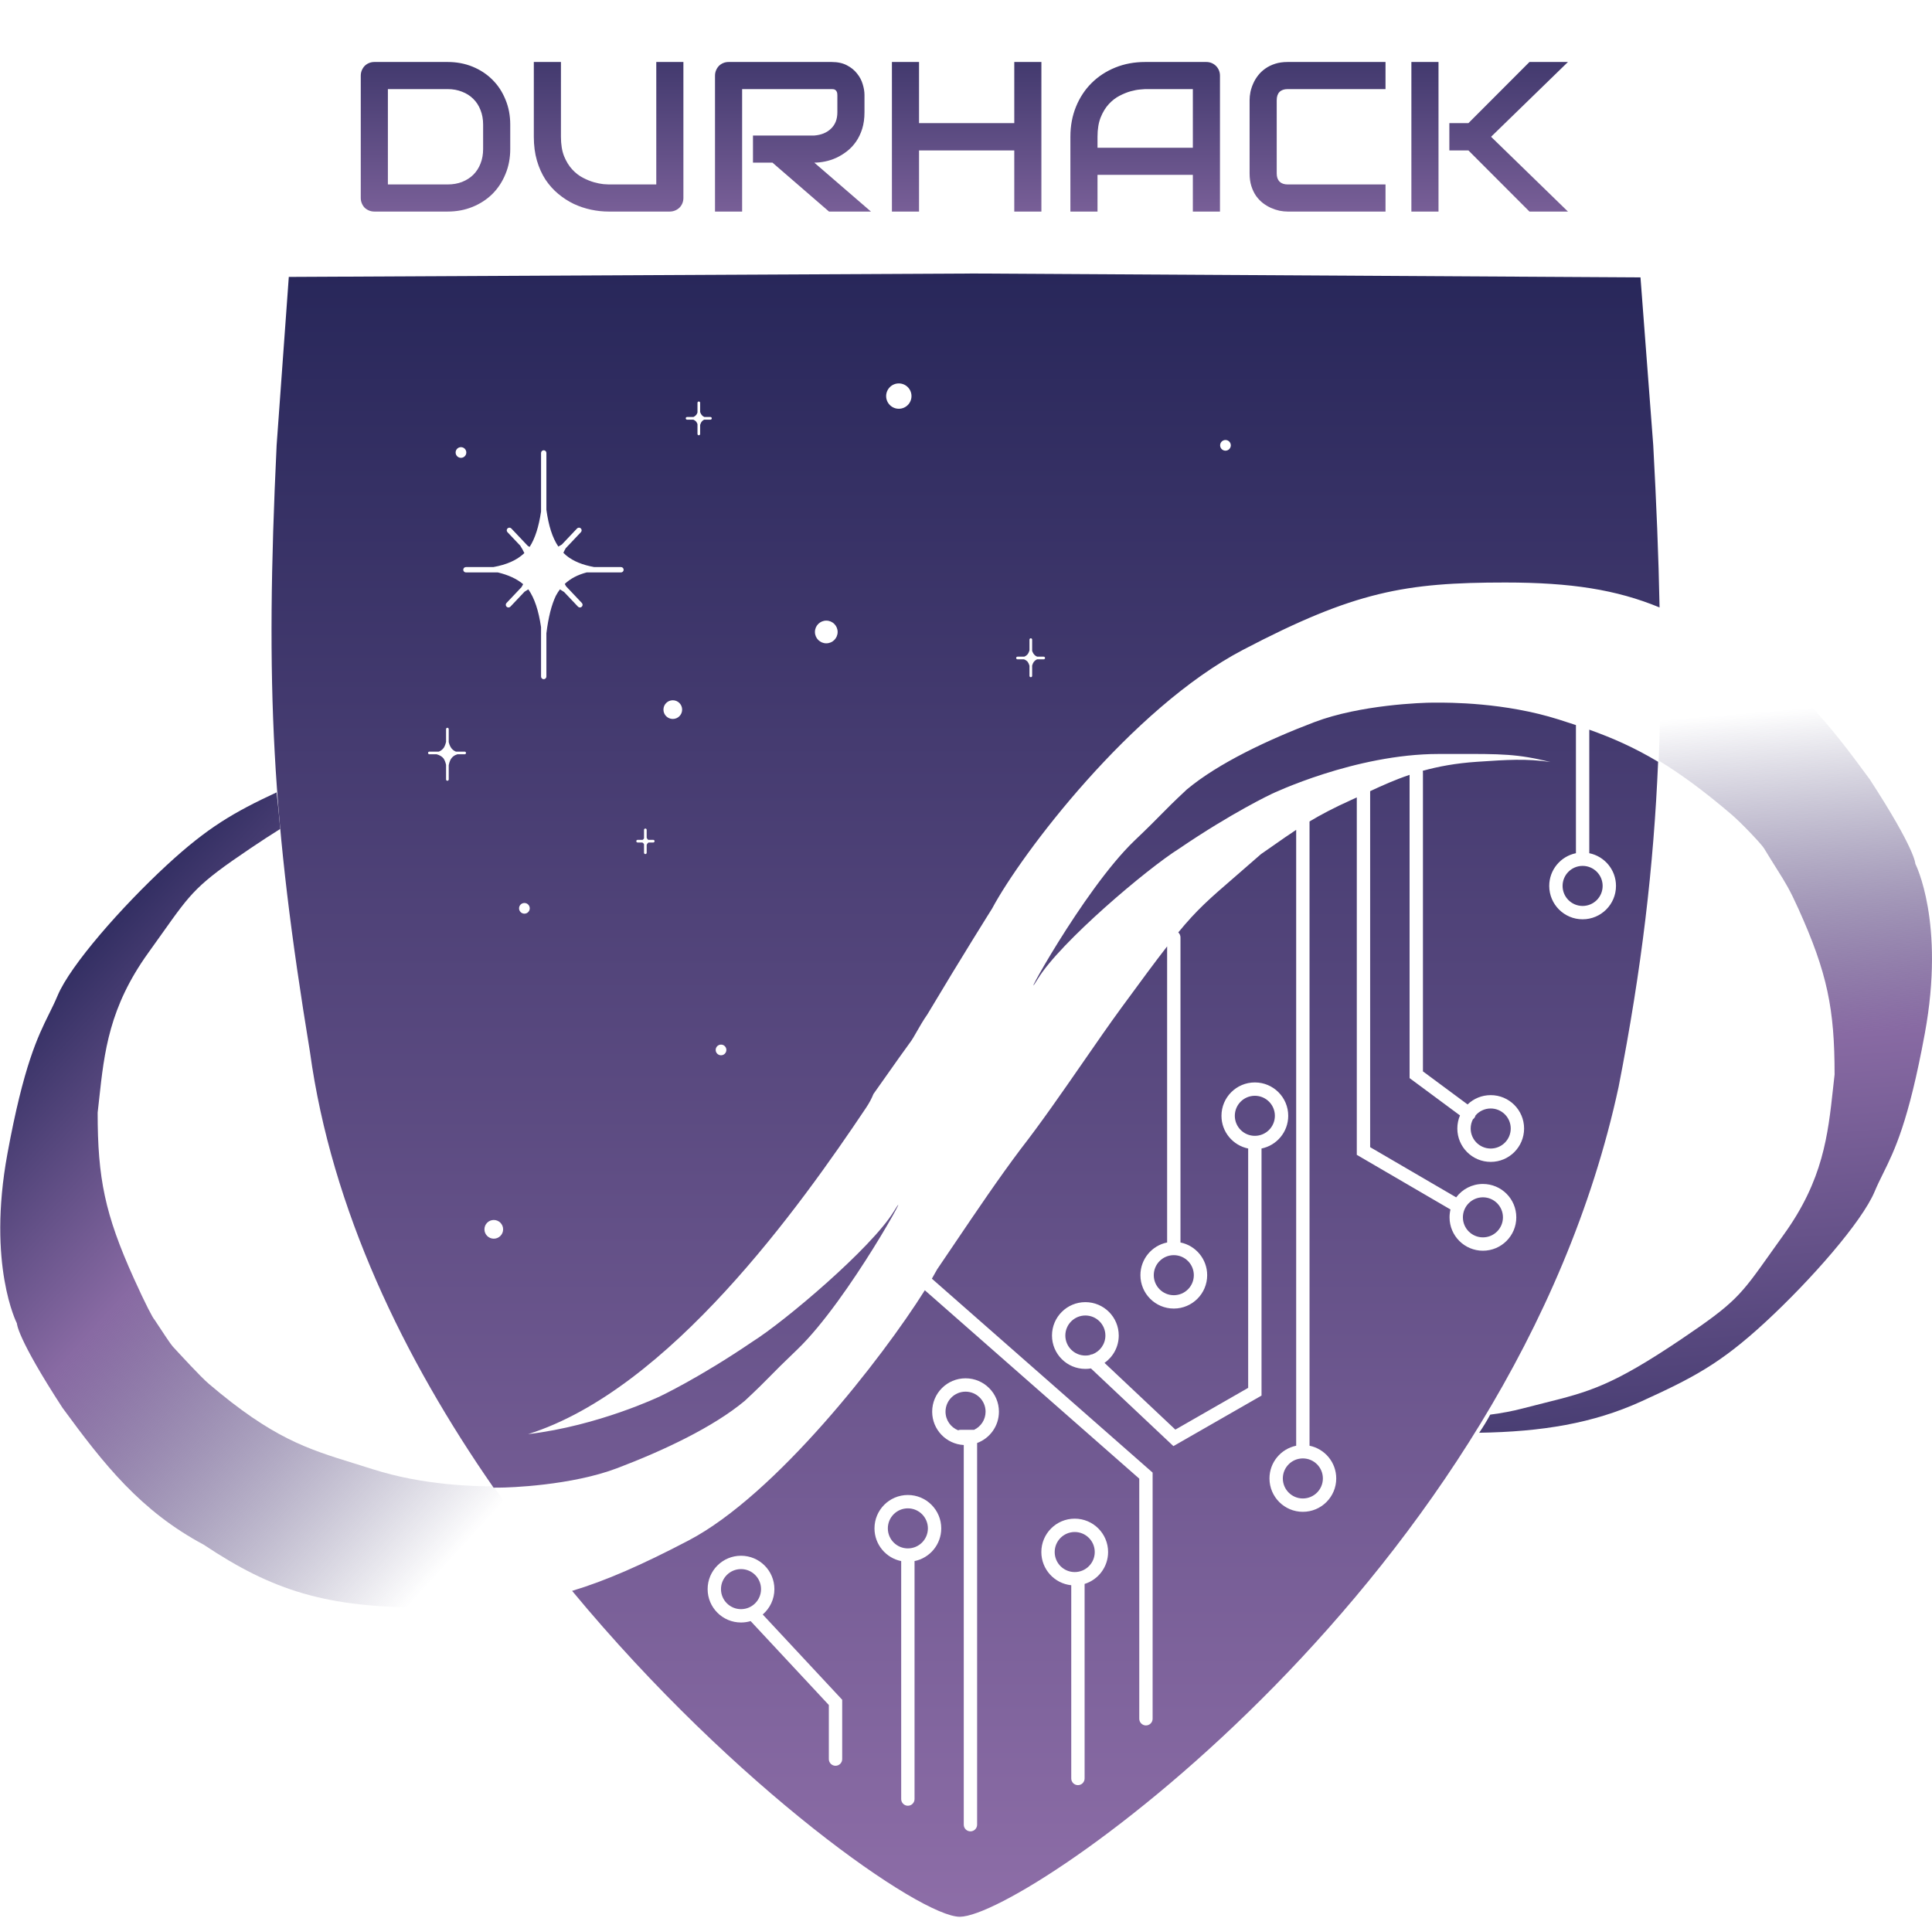 <svg width="7235" height="7183" viewBox="0 0 7235 7183" fill="none" xmlns="http://www.w3.org/2000/svg">
<path d="M1910.78 557.93C1910.78 592.044 1904.79 623.424 1892.81 652.07C1881.09 680.716 1864.81 705.456 1843.98 726.289C1823.15 746.862 1798.41 763.008 1769.76 774.727C1741.11 786.445 1709.99 792.305 1676.4 792.305H1402.18C1394.89 792.305 1388.12 791.003 1381.87 788.398C1375.62 785.794 1370.15 782.279 1365.46 777.852C1361.04 773.164 1357.52 767.695 1354.92 761.445C1352.31 755.195 1351.01 748.424 1351.01 741.133V283.32C1351.01 276.289 1352.31 269.648 1354.92 263.398C1357.52 257.148 1361.04 251.68 1365.46 246.992C1370.15 242.305 1375.62 238.659 1381.87 236.055C1388.12 233.451 1394.89 232.148 1402.18 232.148H1676.4C1709.99 232.148 1741.11 238.008 1769.76 249.727C1798.41 261.445 1823.15 277.721 1843.98 298.555C1864.81 319.128 1881.09 343.867 1892.81 372.773C1904.79 401.419 1910.78 432.669 1910.78 466.523V557.93ZM1809.21 466.523C1809.21 446.732 1805.96 428.633 1799.45 412.227C1793.2 395.82 1784.21 381.888 1772.49 370.43C1760.78 358.711 1746.71 349.727 1730.31 343.477C1714.16 336.966 1696.19 333.711 1676.4 333.711H1452.57V690.742H1676.4C1696.19 690.742 1714.16 687.617 1730.31 681.367C1746.71 674.857 1760.78 665.872 1772.49 654.414C1784.21 642.695 1793.2 628.763 1799.45 612.617C1805.96 596.211 1809.21 577.982 1809.21 557.93V466.523ZM2559.21 741.133C2559.21 748.424 2557.91 755.195 2555.31 761.445C2552.7 767.695 2549.06 773.164 2544.37 777.852C2539.68 782.279 2534.21 785.794 2527.96 788.398C2521.71 791.003 2515.07 792.305 2508.04 792.305H2279.13C2257.52 792.305 2235.65 789.961 2213.51 785.273C2191.37 780.586 2169.89 773.424 2149.06 763.789C2128.48 753.893 2109.08 741.393 2090.85 726.289C2072.62 711.185 2056.61 693.346 2042.81 672.773C2029.26 651.94 2018.59 628.242 2010.78 601.68C2002.96 574.857 1999.06 545.039 1999.06 512.227V232.148H2100.62V512.227C2100.62 540.872 2104.53 565.091 2112.34 584.883C2120.41 604.674 2130.57 621.211 2142.81 634.492C2155.05 647.773 2168.46 658.19 2183.04 665.742C2197.62 673.294 2211.43 678.893 2224.45 682.539C2237.73 686.185 2249.32 688.529 2259.21 689.57C2269.37 690.352 2276.01 690.742 2279.13 690.742H2457.65V232.148H2559.21V741.133ZM3237.34 420.43C3237.34 443.607 3234.47 464.31 3228.74 482.539C3223.01 500.768 3215.2 516.914 3205.31 530.977C3195.67 544.779 3184.47 556.628 3171.71 566.523C3158.95 576.419 3145.54 584.622 3131.48 591.133C3117.68 597.383 3103.61 601.94 3089.29 604.805C3075.23 607.669 3061.95 609.102 3049.45 609.102L3261.56 792.305H3104.53L2892.81 609.102H2819.76V507.539H3049.45C3062.21 506.497 3073.8 503.893 3084.21 499.727C3094.89 495.299 3104 489.44 3111.56 482.148C3119.37 474.857 3125.36 466.133 3129.53 455.977C3133.69 445.56 3135.78 433.711 3135.78 420.43V356.367C3135.78 350.638 3134.99 346.341 3133.43 343.477C3132.13 340.352 3130.31 338.138 3127.96 336.836C3125.88 335.273 3123.54 334.362 3120.93 334.102C3118.59 333.841 3116.37 333.711 3114.29 333.711H2779.13V792.305H2677.57V283.32C2677.57 276.289 2678.87 269.648 2681.48 263.398C2684.08 257.148 2687.6 251.68 2692.03 246.992C2696.71 242.305 2702.18 238.659 2708.43 236.055C2714.68 233.451 2721.45 232.148 2728.74 232.148H3114.29C3136.95 232.148 3156.09 236.315 3171.71 244.648C3187.34 252.721 3199.97 263.008 3209.6 275.508C3219.5 287.747 3226.53 301.029 3230.7 315.352C3235.12 329.674 3237.34 343.086 3237.34 355.586V420.43ZM3441.63 461.055H3798.28V232.148H3899.84V792.305H3798.28V563.398H3441.63V792.305H3340.07V232.148H3441.63V461.055ZM4568.59 792.305H4467.03V654.805H4109.99V792.305H4008.43V512.227C4008.43 471.341 4015.46 433.711 4029.53 399.336C4043.59 364.961 4063.12 335.404 4088.12 310.664C4113.12 285.924 4142.68 266.654 4176.79 252.852C4210.91 239.049 4248.15 232.148 4288.51 232.148H4517.42C4524.45 232.148 4531.09 233.451 4537.34 236.055C4543.59 238.659 4549.06 242.305 4553.74 246.992C4558.43 251.68 4562.08 257.148 4564.68 263.398C4567.29 269.648 4568.59 276.289 4568.59 283.32V792.305ZM4109.99 553.242H4467.03V333.711H4288.51C4285.38 333.711 4278.74 334.232 4268.59 335.273C4258.69 336.055 4247.1 338.268 4233.82 341.914C4220.8 345.56 4207 351.159 4192.42 358.711C4177.83 366.263 4164.42 376.68 4152.18 389.961C4139.94 403.242 4129.79 419.909 4121.71 439.961C4113.9 459.753 4109.99 483.841 4109.99 512.227V553.242ZM5188.51 792.305H4822.1C4812.73 792.305 4802.57 791.263 4791.63 789.18C4780.96 786.836 4770.28 783.32 4759.6 778.633C4749.19 773.945 4739.16 767.956 4729.53 760.664C4719.89 753.112 4711.3 744.128 4703.74 733.711C4696.45 723.034 4690.59 710.794 4686.17 696.992C4681.74 682.93 4679.53 667.174 4679.53 649.727V374.727C4679.53 365.352 4680.57 355.326 4682.65 344.648C4684.99 333.711 4688.51 323.034 4693.2 312.617C4697.88 301.94 4704 291.784 4711.56 282.148C4719.11 272.513 4728.09 264.049 4738.51 256.758C4749.19 249.206 4761.43 243.216 4775.23 238.789C4789.03 234.362 4804.66 232.148 4822.1 232.148H5188.51V333.711H4822.1C4808.82 333.711 4798.67 337.227 4791.63 344.258C4784.6 351.289 4781.09 361.706 4781.09 375.508V649.727C4781.09 662.747 4784.6 672.904 4791.63 680.195C4798.93 687.227 4809.08 690.742 4822.1 690.742H5188.51V792.305ZM5871.71 792.305H5727.57L5499.06 563.398H5427.57V461.055H5499.06L5727.57 232.148H5871.71L5583.82 512.227L5871.71 792.305ZM5386.95 792.305H5285.38V232.148H5386.95V792.305Z" fill="url(#paint0_linear_27_477)"/>
<path fill-rule="evenodd" clip-rule="evenodd" d="M6216.9 2264.69C6220.69 2465.55 6219.41 2657.6 6211.48 2848.38C6291.59 2896.88 6378.61 2960.24 6482.09 3048.41C6522.61 3082.95 6596.45 3161.38 6605.67 3176.52C6625.3 3208.77 6640.47 3232.92 6653.01 3252.9L6653.02 3252.91L6653.02 3252.91C6687.39 3307.65 6702.04 3330.98 6734.73 3403.39C6843.58 3644.49 6870.22 3779.09 6870.22 4024C6868.33 4040.44 6866.56 4056.75 6864.8 4072.95L6864.8 4072.95C6845.27 4252.45 6827.15 4419.01 6680.09 4623.31C6660.69 4650.27 6643.72 4674.17 6628.49 4695.63L6628.47 4695.67L6628.47 4695.67C6517.9 4851.47 6498.67 4878.57 6298.55 5013.6C6035.89 5190.83 5951.41 5211.97 5779.24 5255.05L5779.1 5255.08L5779.03 5255.1C5754.44 5261.25 5728.05 5267.86 5699.1 5275.43C5664.9 5284.37 5624.85 5292.01 5580.63 5297.8C5568 5321.12 5554.2 5343.76 5539.3 5365.65C5773.43 5361.98 5965.72 5330.58 6146.14 5248.35C6338.87 5160.5 6442.02 5107.49 6611.39 4950.97C6780.76 4794.45 6972.65 4576.09 7020.3 4462.12C7030.07 4438.77 7040.49 4417.69 7051.54 4395.34L7051.57 4395.29L7051.62 4395.18L7051.67 4395.07L7051.7 4395.02C7094.56 4308.37 7146.98 4202.38 7208.05 3870.7C7284.95 3453.02 7172.6 3234.93 7172.6 3234.93C7172.6 3234.93 7173.84 3182.85 7001.74 2918.46C6846.64 2706.54 6709.15 2532.27 6473.37 2406.21C6383.97 2346.58 6301.67 2300.06 6216.9 2264.69Z" fill="url(#paint1_linear_27_477)"/>
<path fill-rule="evenodd" clip-rule="evenodd" d="M1395.77 5502.19C1586.1 5563.15 1780.22 5566.36 1848.4 5566.31C1942.41 5702.89 2041.4 5833.34 2142.56 5956.65C1969.01 6009.3 1813.98 6020.54 1596.64 6020.54C1222.05 6020.54 1022.27 5957.95 762.542 5784.71C526.766 5658.65 389.277 5484.39 234.173 5272.46C62.072 5008.08 63.313 4955.99 63.313 4955.99C63.313 4955.99 -49.034 4737.9 27.864 4320.22C88.93 3988.54 141.354 3882.55 184.215 3795.9C195.327 3773.43 205.797 3752.27 215.608 3728.8C263.259 3614.83 455.153 3396.48 624.523 3239.96C777.357 3098.71 876.271 3041.76 1035.75 2967.43C1041.09 3011.76 1045.52 3057.56 1049.27 3104.49C1015.7 3125.36 978.74 3149.4 937.359 3177.33C737.247 3312.35 718.014 3339.46 607.445 3495.26L607.434 3495.27C592.2 3516.74 575.233 3540.65 555.82 3567.62C408.764 3771.92 390.643 3938.48 371.115 4117.97C369.353 4134.17 367.579 4150.48 365.697 4166.93C365.697 4411.83 392.337 4546.44 501.18 4787.53C545.799 4886.36 572.751 4936.86 578.267 4941.81C578.667 4942.17 583.681 4949.82 590.87 4960.79L590.88 4960.81C608.315 4987.41 638.526 5033.52 646.728 5042.44L641.995 5037.29C677.075 5075.47 751.351 5156.31 781.758 5182.22C1020.83 5385.95 1150.11 5425.94 1326.16 5480.39C1348.51 5487.31 1371.6 5494.45 1395.77 5502.19Z" fill="url(#paint2_linear_27_477)"/>
<g filter="url(#filter0_d_27_477)">
<path fill-rule="evenodd" clip-rule="evenodd" d="M6143.32 1034.79L6191.08 1662.99C6202.73 1878.26 6211.12 2078.65 6214.77 2270.89C6053.27 2204.16 5882.8 2177.51 5637.14 2177.51C5262.55 2177.51 5073.04 2210.59 4654.79 2429.64C4236.54 2648.7 3824.14 3194.45 3715.28 3398.48C3715.28 3398.48 3602.02 3578.28 3472.91 3794.82C3457.96 3815.88 3442.84 3842.36 3431 3863.09L3430.98 3863.12L3430.98 3863.12C3423.08 3876.95 3416.65 3888.22 3412.71 3893.6C3382.74 3934.51 3351.61 3978.69 3319.59 4024.14L3319.59 4024.14L3319.5 4024.26C3303.5 4046.97 3287.27 4070 3270.85 4093.1C3264.22 4109.81 3255.01 4127.09 3243.05 4144.96C2996.47 4513.24 2506.95 5200.29 1977.6 5366.85C2241.21 5335.7 2471.55 5225.3 2471.55 5225.3C2471.55 5225.3 2618.62 5156.18 2817.59 5020.74C2937.5 4945.65 3262.45 4670.88 3346.99 4533.12C3431.52 4395.35 3179.46 4864.25 2985.56 5050.01C2930.77 5102.33 2906.48 5127.02 2884.82 5149.04L2884.81 5149.06C2861.52 5172.74 2841.25 5193.35 2789.32 5241.92C2670.72 5340.92 2484.28 5428.5 2312.02 5494.01C2139.75 5559.52 1906.23 5567.19 1867.98 5567.19C1866.1 5567.19 1863.78 5567.2 1861.05 5567.22H1861.03H1861.03H1861.01H1860.98H1860.95H1860.9H1860.85H1860.79H1860.71H1860.61H1860.49C1857.05 5567.23 1852.97 5567.25 1848.29 5567.26C1513.31 5085.32 1241.66 4526.34 1160.73 3935.33C1018.58 3070.2 992.568 2572.78 1035.95 1662.99L1081.52 1033.06L3648.66 1020.3L6143.32 1034.79ZM2142.45 5953.79C2756.4 6694.9 3450.31 7175.87 3594.8 7174.26C3847.94 7171.44 5665.22 5904.97 6061.46 4065.93C6148.39 3622.12 6193.01 3238.18 6209.36 2848.89C6119.2 2794.85 6037.81 2759.45 5951.6 2728.65V3191.26C6008.66 3202.85 6051.6 3253.29 6051.6 3313.76C6051.6 3382.8 5995.64 3438.76 5926.6 3438.76C5857.57 3438.76 5801.6 3382.8 5801.6 3313.76C5801.6 3253.29 5844.55 3202.85 5901.6 3191.26V2711.42C5880.87 2704.5 5859.73 2697.69 5838.01 2690.8C5633.96 2626.08 5425.54 2627.09 5372.64 2627.34L5372.6 2627.35C5369.88 2627.36 5367.57 2627.37 5365.7 2627.37C5327.45 2627.37 5093.92 2635.05 4921.66 2700.56C4749.4 2766.06 4562.96 2853.64 4444.36 2952.64C4392.43 3001.22 4372.16 3021.83 4348.86 3045.51L4348.86 3045.51C4327.2 3067.54 4302.92 3092.23 4248.11 3144.55C4054.22 3330.31 3802.15 3799.21 3886.69 3661.44C3971.23 3523.68 4296.18 3248.91 4416.09 3173.83C4615.05 3038.38 4762.13 2969.27 4762.13 2969.27C4762.13 2969.27 5074.33 2819.62 5387.75 2819.62C5409.19 2819.62 5429.09 2819.59 5447.69 2819.56C5623.88 2819.26 5682.46 2819.16 5806.27 2849.78C5716.34 2836.4 5642.86 2841.37 5536.79 2848.54L5529.8 2849.01C5451.84 2854.27 5385.89 2866.57 5328.02 2882.64C5328.44 2884.47 5328.67 2886.37 5328.67 2888.32V4008.31L5495.84 4132.14C5518.3 4110.55 5548.82 4097.28 5582.44 4097.28C5651.48 4097.28 5707.44 4153.25 5707.44 4222.28C5707.44 4291.32 5651.48 4347.28 5582.44 4347.28C5513.41 4347.28 5457.44 4291.32 5457.44 4222.28C5457.44 4204.9 5460.99 4188.34 5467.4 4173.3L5288.79 4040.99L5278.67 4033.5V4020.91V2897.81C5223.52 2916.39 5175.73 2937.95 5130.96 2958.9V4292.13L5453.17 4480.09C5475.96 4449.64 5512.32 4429.94 5553.28 4429.94C5622.32 4429.94 5678.28 4485.91 5678.28 4554.94C5678.28 4623.98 5622.32 4679.94 5553.28 4679.94C5484.25 4679.94 5428.28 4623.98 5428.28 4554.94C5428.28 4544.8 5429.49 4534.94 5431.77 4525.49L5093.36 4328.09L5080.96 4320.85V4306.49V2982.33C5073.92 2985.59 5066.93 2988.8 5059.94 2991.93C4996.1 3020.62 4946.91 3046.68 4903.96 3072.37V5410.26C4961.02 5421.85 5003.96 5472.29 5003.96 5532.76C5003.96 5601.8 4948 5657.76 4878.96 5657.76C4809.92 5657.76 4753.96 5601.8 4753.96 5532.76C4753.96 5472.29 4796.9 5421.85 4853.96 5410.26V3103.77C4826.78 3121.61 4800.94 3139.71 4773.65 3158.83L4773.65 3158.83L4773.64 3158.84C4757.3 3170.29 4740.44 3182.1 4722.45 3194.45C4684.22 3228.11 4652.11 3255.87 4624.24 3279.96L4624.24 3279.96C4528.82 3362.44 4483.22 3401.85 4412.43 3487.88C4417.49 3492.46 4420.67 3499.07 4420.67 3506.43V4646.56C4420.67 4647.4 4420.63 4648.22 4420.55 4649.04C4477.66 4660.57 4520.67 4711.04 4520.67 4771.56C4520.67 4840.6 4464.7 4896.56 4395.67 4896.56C4326.63 4896.56 4270.67 4840.6 4270.67 4771.56C4270.67 4711.04 4313.67 4660.57 4370.79 4649.04C4370.71 4648.22 4370.67 4647.4 4370.67 4646.56V3540.22C4327.65 3595.53 4274.04 3667.96 4199.22 3770.25C4155 3830.7 4106.31 3901.04 4055.83 3973.97L4055.82 3973.98L4055.81 3973.99L4055.81 3974L4055.78 3974.03L4055.77 3974.05L4055.76 3974.06C3978.52 4085.65 3897.07 4203.31 3820.97 4300.96C3739.73 4409.08 3658.06 4529.94 3574.17 4654.07L3574.04 4654.27L3573.84 4654.56C3552.52 4686.12 3531.05 4717.9 3509.4 4749.72C3503.74 4760.32 3497.16 4771.99 3489.74 4784.64L4307.85 5503.44L4316.35 5510.91V5522.23V6432.73C4316.35 6446.53 4305.16 6457.73 4291.35 6457.73C4277.54 6457.73 4266.35 6446.53 4266.35 6432.73V5533.54L3463.33 4828C3303.73 5082 2905.12 5594.05 2578.89 5764.92C2403.3 5856.88 2268.02 5916.07 2142.45 5953.79ZM5521.47 4182.24C5519.85 4184.42 5517.95 4186.27 5515.84 4187.76C5510.48 4198.09 5507.44 4209.83 5507.44 4222.28C5507.44 4263.7 5541.02 4297.28 5582.44 4297.28C5623.86 4297.28 5657.44 4263.7 5657.44 4222.28C5657.44 4180.86 5623.86 4147.28 5582.44 4147.28C5559.76 4147.28 5539.43 4157.35 5525.68 4173.26C5524.91 4176.41 5523.52 4179.47 5521.47 4182.24ZM3365.91 1526.81C3392.12 1526.81 3413.36 1505.57 3413.36 1479.36C3413.36 1453.15 3392.12 1431.91 3365.91 1431.91C3339.71 1431.91 3318.46 1453.15 3318.46 1479.36C3318.46 1505.57 3339.71 1526.81 3365.91 1526.81ZM2621.94 1539.15C2624.21 1545.73 2627.42 1550.63 2631.86 1554.2C2633.57 1555.52 2635.45 1556.65 2637.53 1557.63H2660.48C2663.24 1557.63 2665.48 1559.87 2665.48 1562.63C2665.48 1565.39 2663.24 1567.63 2660.48 1567.63H2636.9C2631.84 1570.22 2627.97 1573.92 2625.05 1579.07C2623.87 1581.44 2622.84 1584.12 2621.94 1587.13V1621.12C2621.94 1623.88 2619.7 1626.12 2616.94 1626.12C2614.18 1626.12 2611.94 1623.88 2611.94 1621.12V1584.32C2610.57 1580.6 2608.92 1577.46 2606.92 1574.82C2604.17 1571.84 2600.76 1569.48 2596.58 1567.63H2572.97C2570.21 1567.63 2567.97 1565.39 2567.97 1562.63C2567.97 1559.87 2570.21 1557.63 2572.97 1557.63H2596.94C2601.32 1555.6 2604.84 1552.89 2607.64 1549.36C2609.32 1546.96 2610.74 1544.19 2611.94 1540.98V1504.57C2611.94 1501.81 2614.18 1499.57 2616.94 1499.57C2619.7 1499.57 2621.94 1501.81 2621.94 1504.57V1539.15ZM3865.21 2433.53C3867.74 2440.99 3871.31 2446.55 3876.22 2450.62C3878.51 2452.44 3881.09 2453.96 3883.99 2455.22H3908.48C3911.24 2455.22 3913.48 2457.46 3913.48 2460.22C3913.48 2462.98 3911.24 2465.22 3908.48 2465.22H3883.58C3877.06 2468.21 3872.19 2472.71 3868.62 2479.21C3867.33 2481.87 3866.19 2484.87 3865.21 2488.23V2527.09C3865.21 2529.85 3862.97 2532.09 3860.21 2532.09C3857.45 2532.09 3855.21 2529.85 3855.21 2527.09V2489.14C3853.48 2483.12 3851.23 2478.24 3848.35 2474.33C3844.84 2470.43 3840.4 2467.45 3834.8 2465.22H3810.35C3807.59 2465.22 3805.35 2462.98 3805.35 2460.22C3805.35 2457.46 3807.59 2455.22 3810.35 2455.22H3835.76C3841.33 2452.82 3845.72 2449.51 3849.16 2445.05C3851.66 2441.39 3853.65 2436.94 3855.21 2431.58V2391.36C3855.21 2388.6 3857.45 2386.36 3860.21 2386.36C3862.97 2386.36 3865.21 2388.6 3865.21 2391.36V2433.53ZM1607.91 2820.81H1635.16C1646.32 2823.93 1654.61 2828.79 1660.67 2835.93C1664.94 2842.08 1668.12 2849.99 1670.42 2860.05V2914.98C1670.42 2917.74 1672.66 2919.98 1675.42 2919.98C1678.19 2919.98 1680.42 2917.74 1680.42 2914.98V2861.23C1682.01 2853.92 1683.97 2847.72 1686.37 2842.49C1692.15 2831.35 1700.62 2824.57 1712.68 2820.81H1740.13C1742.89 2820.81 1745.13 2818.57 1745.13 2815.81C1745.13 2813.05 1742.89 2810.81 1740.13 2810.81H1707.09C1702.91 2809.02 1699.23 2806.8 1696.01 2804.09C1688.65 2797.63 1683.66 2788.36 1680.42 2775.41V2726.49C1680.42 2723.73 1678.19 2721.49 1675.42 2721.49C1672.66 2721.49 1670.42 2723.73 1670.42 2726.49V2774.34C1668.31 2783.43 1665.46 2790.76 1661.7 2796.61C1657.09 2802.95 1651.11 2807.56 1643.45 2810.81H1607.91C1605.14 2810.81 1602.91 2813.05 1602.91 2815.81C1602.91 2818.57 1605.14 2820.81 1607.91 2820.81ZM2421.71 3133.57C2423.01 3136.41 2424.63 3138.69 2426.64 3140.5C2426.91 3140.74 2427.2 3140.97 2427.49 3141.19H2446.26C2449.02 3141.19 2451.26 3143.43 2451.26 3146.19C2451.26 3148.95 2449.02 3151.19 2446.26 3151.19H2428.42C2425.85 3152.99 2423.81 3155.4 2422.22 3158.55C2422.05 3158.95 2421.88 3159.35 2421.71 3159.77V3188.5V3189.56C2421.71 3192.32 2419.47 3194.56 2416.71 3194.56C2413.95 3194.56 2411.71 3192.32 2411.71 3189.56V3188.5V3157.54C2411.32 3156.81 2410.91 3156.12 2410.47 3155.47C2409.08 3153.78 2407.43 3152.37 2405.49 3151.19H2387.8C2385.04 3151.19 2382.8 3148.95 2382.8 3146.19C2382.8 3143.43 2385.04 3141.19 2387.8 3141.19H2406.87C2408.43 3140.01 2409.78 3138.62 2410.94 3136.98C2411.2 3136.55 2411.46 3136.11 2411.71 3135.65V3103.89C2411.71 3101.13 2413.95 3098.89 2416.71 3098.89C2419.47 3098.89 2421.71 3101.13 2421.71 3103.89V3133.57ZM2026.13 1911.68V1692.25C2026.13 1686.73 2030.61 1682.25 2036.13 1682.25C2041.65 1682.25 2046.13 1686.73 2046.13 1692.25V1904.85C2054.32 1964.68 2068.46 2009.65 2090.88 2042.94C2095.23 2040.61 2099.64 2038.02 2104.12 2035.18L2160.9 1975.19C2164.7 1971.18 2171.03 1971.01 2175.04 1974.81C2179.05 1978.6 2179.22 1984.93 2175.43 1988.94L2118.73 2048.84C2115.31 2054.72 2112.3 2060.49 2109.68 2066.18C2113.23 2069.83 2116.94 2073.29 2120.8 2076.56C2147.45 2098.11 2181.71 2111.8 2225.31 2119.71H2325.47C2330.99 2119.71 2335.47 2124.19 2335.47 2129.71C2335.47 2135.23 2330.99 2139.71 2325.47 2139.71H2196.97C2163.53 2148.56 2136.54 2162.44 2114.94 2182.86C2116.44 2185.73 2118.03 2188.62 2119.71 2191.55L2178.97 2254.15C2182.76 2258.16 2182.59 2264.49 2178.58 2268.28C2174.57 2272.08 2168.24 2271.91 2164.44 2267.9L2112.6 2213.14C2107.26 2209.45 2102.02 2206.11 2096.87 2203.12C2091.36 2210.43 2086.31 2218.37 2081.67 2226.98C2065.03 2261.93 2053.57 2307.9 2046.13 2367.66V2529.64C2046.13 2535.16 2041.65 2539.64 2036.13 2539.64C2030.61 2539.64 2026.13 2535.16 2026.13 2529.64V2344.72C2016.89 2282.23 2001.75 2236.25 1978.51 2203.1C1973.9 2205.76 1969.19 2208.68 1964.39 2211.88L1911.35 2267.9C1907.56 2271.91 1901.23 2272.09 1897.22 2268.29C1893.21 2264.49 1893.03 2258.16 1896.83 2254.15L1952.89 2194.93C1955.13 2191.14 1957.22 2187.4 1959.15 2183.71C1934.87 2163.47 1903.76 2149.21 1864.28 2139.71H1744.8C1739.28 2139.71 1734.8 2135.23 1734.8 2129.71C1734.8 2124.19 1739.28 2119.71 1744.8 2119.71H1847.32C1897.51 2110.62 1935.42 2094.13 1963.63 2067.26C1959.45 2058.29 1954.33 2049.07 1948.25 2039.53L1900.36 1988.94C1896.56 1984.93 1896.74 1978.6 1900.75 1974.81C1904.76 1971.01 1911.09 1971.18 1914.88 1975.19L1976.63 2040.42C1978.92 2041.73 1981.19 2042.97 1983.45 2044.13C2003.97 2011.97 2017.61 1968.77 2026.13 1911.68ZM3136.79 2362.73C3136.79 2386.21 3117.77 2405.23 3094.29 2405.23C3070.82 2405.23 3051.79 2386.21 3051.79 2362.73C3051.79 2339.26 3070.82 2320.23 3094.29 2320.23C3117.77 2320.23 3136.79 2339.26 3136.79 2362.73ZM1963.82 3417.69C1974.87 3417.69 1983.82 3408.73 1983.82 3397.69C1983.82 3386.64 1974.87 3377.69 1963.82 3377.69C1952.78 3377.69 1943.82 3386.64 1943.82 3397.69C1943.82 3408.73 1952.78 3417.69 1963.82 3417.69ZM1746.24 1690.6C1746.24 1701.65 1737.29 1710.6 1726.24 1710.6C1715.2 1710.6 1706.24 1701.65 1706.24 1690.6C1706.24 1679.56 1715.2 1670.6 1726.24 1670.6C1737.29 1670.6 1746.24 1679.56 1746.24 1690.6ZM4589.16 1683.8C4600.21 1683.8 4609.16 1674.84 4609.16 1663.8C4609.16 1652.75 4600.21 1643.8 4589.16 1643.8C4578.11 1643.8 4569.16 1652.75 4569.16 1663.8C4569.16 1674.84 4578.11 1683.8 4589.16 1683.8ZM2720.13 3928.02C2720.13 3939.07 2711.18 3948.02 2700.13 3948.02C2689.09 3948.02 2680.13 3939.07 2680.13 3928.02C2680.13 3916.98 2689.09 3908.02 2700.13 3908.02C2711.18 3908.02 2720.13 3916.98 2720.13 3928.02ZM2519.5 2688.51C2538.83 2688.51 2554.5 2672.84 2554.5 2653.51C2554.5 2634.18 2538.83 2618.51 2519.5 2618.51C2500.17 2618.51 2484.5 2634.18 2484.5 2653.51C2484.5 2672.84 2500.17 2688.51 2519.5 2688.51ZM1884.12 4599.84C1884.12 4619.17 1868.45 4634.84 1849.12 4634.84C1829.79 4634.84 1814.12 4619.17 1814.12 4599.84C1814.12 4580.51 1829.79 4564.84 1849.12 4564.84C1868.45 4564.84 1884.12 4580.51 1884.12 4599.84ZM4099.63 5808.38C4099.63 5849.8 4066.06 5883.38 4024.63 5883.38C3983.21 5883.38 3949.63 5849.8 3949.63 5808.38C3949.63 5766.96 3983.21 5733.38 4024.63 5733.38C4066.06 5733.38 4099.63 5766.96 4099.63 5808.38ZM4149.63 5808.38C4149.63 5864.53 4112.61 5912.03 4061.65 5927.81L4061.65 6656.34C4061.65 6670.14 4050.46 6681.34 4036.65 6681.34C4022.84 6681.34 4011.65 6670.14 4011.65 6656.34L4011.65 5932.71C3948.71 5926.22 3899.63 5873.03 3899.63 5808.38C3899.63 5739.35 3955.6 5683.38 4024.63 5683.38C4093.67 5683.38 4149.63 5739.35 4149.63 5808.38ZM5926.6 3388.76C5968.03 3388.76 6001.6 3355.19 6001.6 3313.76C6001.6 3272.34 5968.03 3238.76 5926.6 3238.76C5885.18 3238.76 5851.6 3272.34 5851.6 3313.76C5851.6 3355.19 5885.18 3388.76 5926.6 3388.76ZM5553.28 4629.94C5594.7 4629.94 5628.28 4596.36 5628.28 4554.94C5628.28 4513.52 5594.7 4479.94 5553.28 4479.94C5511.86 4479.94 5478.28 4513.52 5478.28 4554.94C5478.28 4596.36 5511.86 4629.94 5553.28 4629.94ZM4774.18 4174.69C4774.18 4216.11 4740.61 4249.69 4699.18 4249.69C4657.76 4249.69 4624.18 4216.11 4624.18 4174.69C4624.18 4133.26 4657.76 4099.69 4699.18 4099.69C4740.61 4099.69 4774.18 4133.26 4774.18 4174.69ZM4724.06 4297.21C4781.18 4285.67 4824.18 4235.2 4824.18 4174.69C4824.18 4105.65 4768.22 4049.69 4699.18 4049.69C4630.15 4049.69 4574.18 4105.65 4574.18 4174.69C4574.18 4235.2 4617.19 4285.67 4674.31 4297.21C4674.23 4298.02 4674.18 4298.85 4674.18 4299.69V5193.53L4401.53 5349.91L4136.19 5099.95C4168.43 5077.34 4189.51 5039.9 4189.51 4997.53C4189.51 4928.5 4133.55 4872.53 4064.51 4872.53C3995.48 4872.53 3939.51 4928.5 3939.51 4997.53C3939.51 5066.57 3995.48 5122.53 4064.51 5122.53C4071.63 5122.53 4078.61 5121.94 4085.4 5120.8L4380.74 5399.01L4394.24 5411.73L4410.32 5402.5L4711.62 5229.7L4724.18 5222.5V5208.01V4299.69C4724.18 4298.85 4724.14 4298.02 4724.06 4297.21ZM4090.64 5067.86C4119.18 5057.25 4139.51 5029.77 4139.51 4997.53C4139.51 4956.11 4105.93 4922.53 4064.51 4922.53C4023.09 4922.53 3989.51 4956.11 3989.51 4997.53C3989.51 5038.95 4023.09 5072.53 4064.51 5072.53C4069.85 5072.53 4075.05 5071.98 4080.07 5070.92C4083.36 5069.1 4086.98 5068.08 4090.64 5067.86ZM4470.67 4771.56C4470.67 4812.98 4437.09 4846.56 4395.67 4846.56C4354.25 4846.56 4320.67 4812.98 4320.67 4771.56C4320.67 4730.14 4354.25 4696.56 4395.67 4696.56C4437.09 4696.56 4470.67 4730.14 4470.67 4771.56ZM2774.96 6022.26C2816.38 6022.26 2849.96 5988.69 2849.96 5947.26C2849.96 5905.84 2816.38 5872.26 2774.96 5872.26C2733.54 5872.26 2699.96 5905.84 2699.96 5947.26C2699.96 5988.69 2733.54 6022.26 2774.96 6022.26ZM2856.25 6042.23C2883.01 6019.3 2899.96 5985.26 2899.96 5947.26C2899.96 5878.23 2844 5822.26 2774.96 5822.26C2705.93 5822.26 2649.96 5878.23 2649.96 5947.26C2649.96 6016.3 2705.93 6072.26 2774.96 6072.26C2787.49 6072.26 2799.58 6070.42 2810.99 6066.99L3103.86 6381.3V6583.81C3103.86 6597.62 3115.06 6608.81 3128.86 6608.81C3142.67 6608.81 3153.86 6597.62 3153.86 6583.81V6371.46V6361.61L3147.15 6354.41L2856.25 6042.23ZM3474.8 5719.76C3474.8 5761.19 3441.22 5794.76 3399.8 5794.76C3358.38 5794.76 3324.8 5761.19 3324.8 5719.76C3324.8 5678.34 3358.38 5644.76 3399.8 5644.76C3441.22 5644.76 3474.8 5678.34 3474.8 5719.76ZM3524.8 5719.76C3524.8 5780.24 3481.85 5830.68 3424.8 5842.26V6733.47C3424.8 6747.28 3413.6 6758.47 3399.8 6758.47C3385.99 6758.47 3374.8 6747.28 3374.8 6733.47V5842.26C3317.74 5830.68 3274.8 5780.24 3274.8 5719.76C3274.8 5650.73 3330.76 5594.76 3399.8 5594.76C3468.83 5594.76 3524.8 5650.73 3524.8 5719.76ZM3647.87 5350.59C3673.25 5338.57 3690.81 5312.72 3690.81 5282.76C3690.81 5241.34 3657.23 5207.76 3615.81 5207.76C3574.39 5207.76 3540.81 5241.34 3540.81 5282.76C3540.81 5314.37 3560.36 5341.41 3588.03 5352.45C3590.95 5351.25 3594.15 5350.59 3597.51 5350.59H3634.12H3647.87ZM3659.12 5400.06C3706.81 5382.44 3740.81 5336.58 3740.81 5282.76C3740.81 5213.73 3684.85 5157.76 3615.81 5157.76C3546.78 5157.76 3490.81 5213.73 3490.81 5282.76C3490.81 5349.55 3543.2 5404.11 3609.12 5407.59V6829.42C3609.12 6843.23 3620.31 6854.42 3634.12 6854.42C3647.93 6854.42 3659.12 6843.23 3659.12 6829.42V5400.06ZM4953.96 5532.76C4953.96 5574.19 4920.38 5607.76 4878.96 5607.76C4837.54 5607.76 4803.96 5574.19 4803.96 5532.76C4803.96 5491.34 4837.54 5457.76 4878.96 5457.76C4920.38 5457.76 4953.96 5491.34 4953.96 5532.76Z" fill="url(#paint3_linear_27_477)"/>
</g>
<defs>
<filter id="filter0_d_27_477" x="1012.85" y="1020.3" width="5205.92" height="6161.96" filterUnits="userSpaceOnUse" color-interpolation-filters="sRGB">
<feFlood flood-opacity="0" result="BackgroundImageFix"/>
<feColorMatrix in="SourceAlpha" type="matrix" values="0 0 0 0 0 0 0 0 0 0 0 0 0 0 0 0 0 0 127 0" result="hardAlpha"/>
<feOffset dy="4"/>
<feGaussianBlur stdDeviation="2"/>
<feComposite in2="hardAlpha" operator="out"/>
<feColorMatrix type="matrix" values="0 0 0 0 0 0 0 0 0 0 0 0 0 0 0 0 0 0 0.25 0"/>
<feBlend mode="normal" in2="BackgroundImageFix" result="effect1_dropShadow_27_477"/>
<feBlend mode="normal" in="SourceGraphic" in2="effect1_dropShadow_27_477" result="shape"/>
</filter>
<linearGradient id="paint0_linear_27_477" x1="3985.45" y1="0.305" x2="3985.45" y2="1020.3" gradientUnits="userSpaceOnUse">
<stop stop-color="#2C2A5D"/>
<stop offset="1" stop-color="#8E6EA8"/>
</linearGradient>
<linearGradient id="paint1_linear_27_477" x1="3361.43" y1="2932.73" x2="3618.96" y2="6047.78" gradientUnits="userSpaceOnUse">
<stop stop-color="#322E62" stop-opacity="0"/>
<stop offset="0.394" stop-color="#886AA3"/>
<stop offset="1" stop-color="#322E62"/>
</linearGradient>
<linearGradient id="paint2_linear_27_477" x1="645.209" y1="3190.2" x2="2599" y2="4971.6" gradientUnits="userSpaceOnUse">
<stop stop-color="#322E62"/>
<stop offset="0.374" stop-color="#886AA3"/>
<stop offset="0.967" stop-color="#322E62" stop-opacity="0"/>
</linearGradient>
<linearGradient id="paint3_linear_27_477" x1="3617.47" y1="1020.3" x2="3617.47" y2="7218.31" gradientUnits="userSpaceOnUse">
<stop stop-color="#28275A"/>
<stop offset="1" stop-color="#8E6EA8"/>
</linearGradient>
</defs>
</svg>
